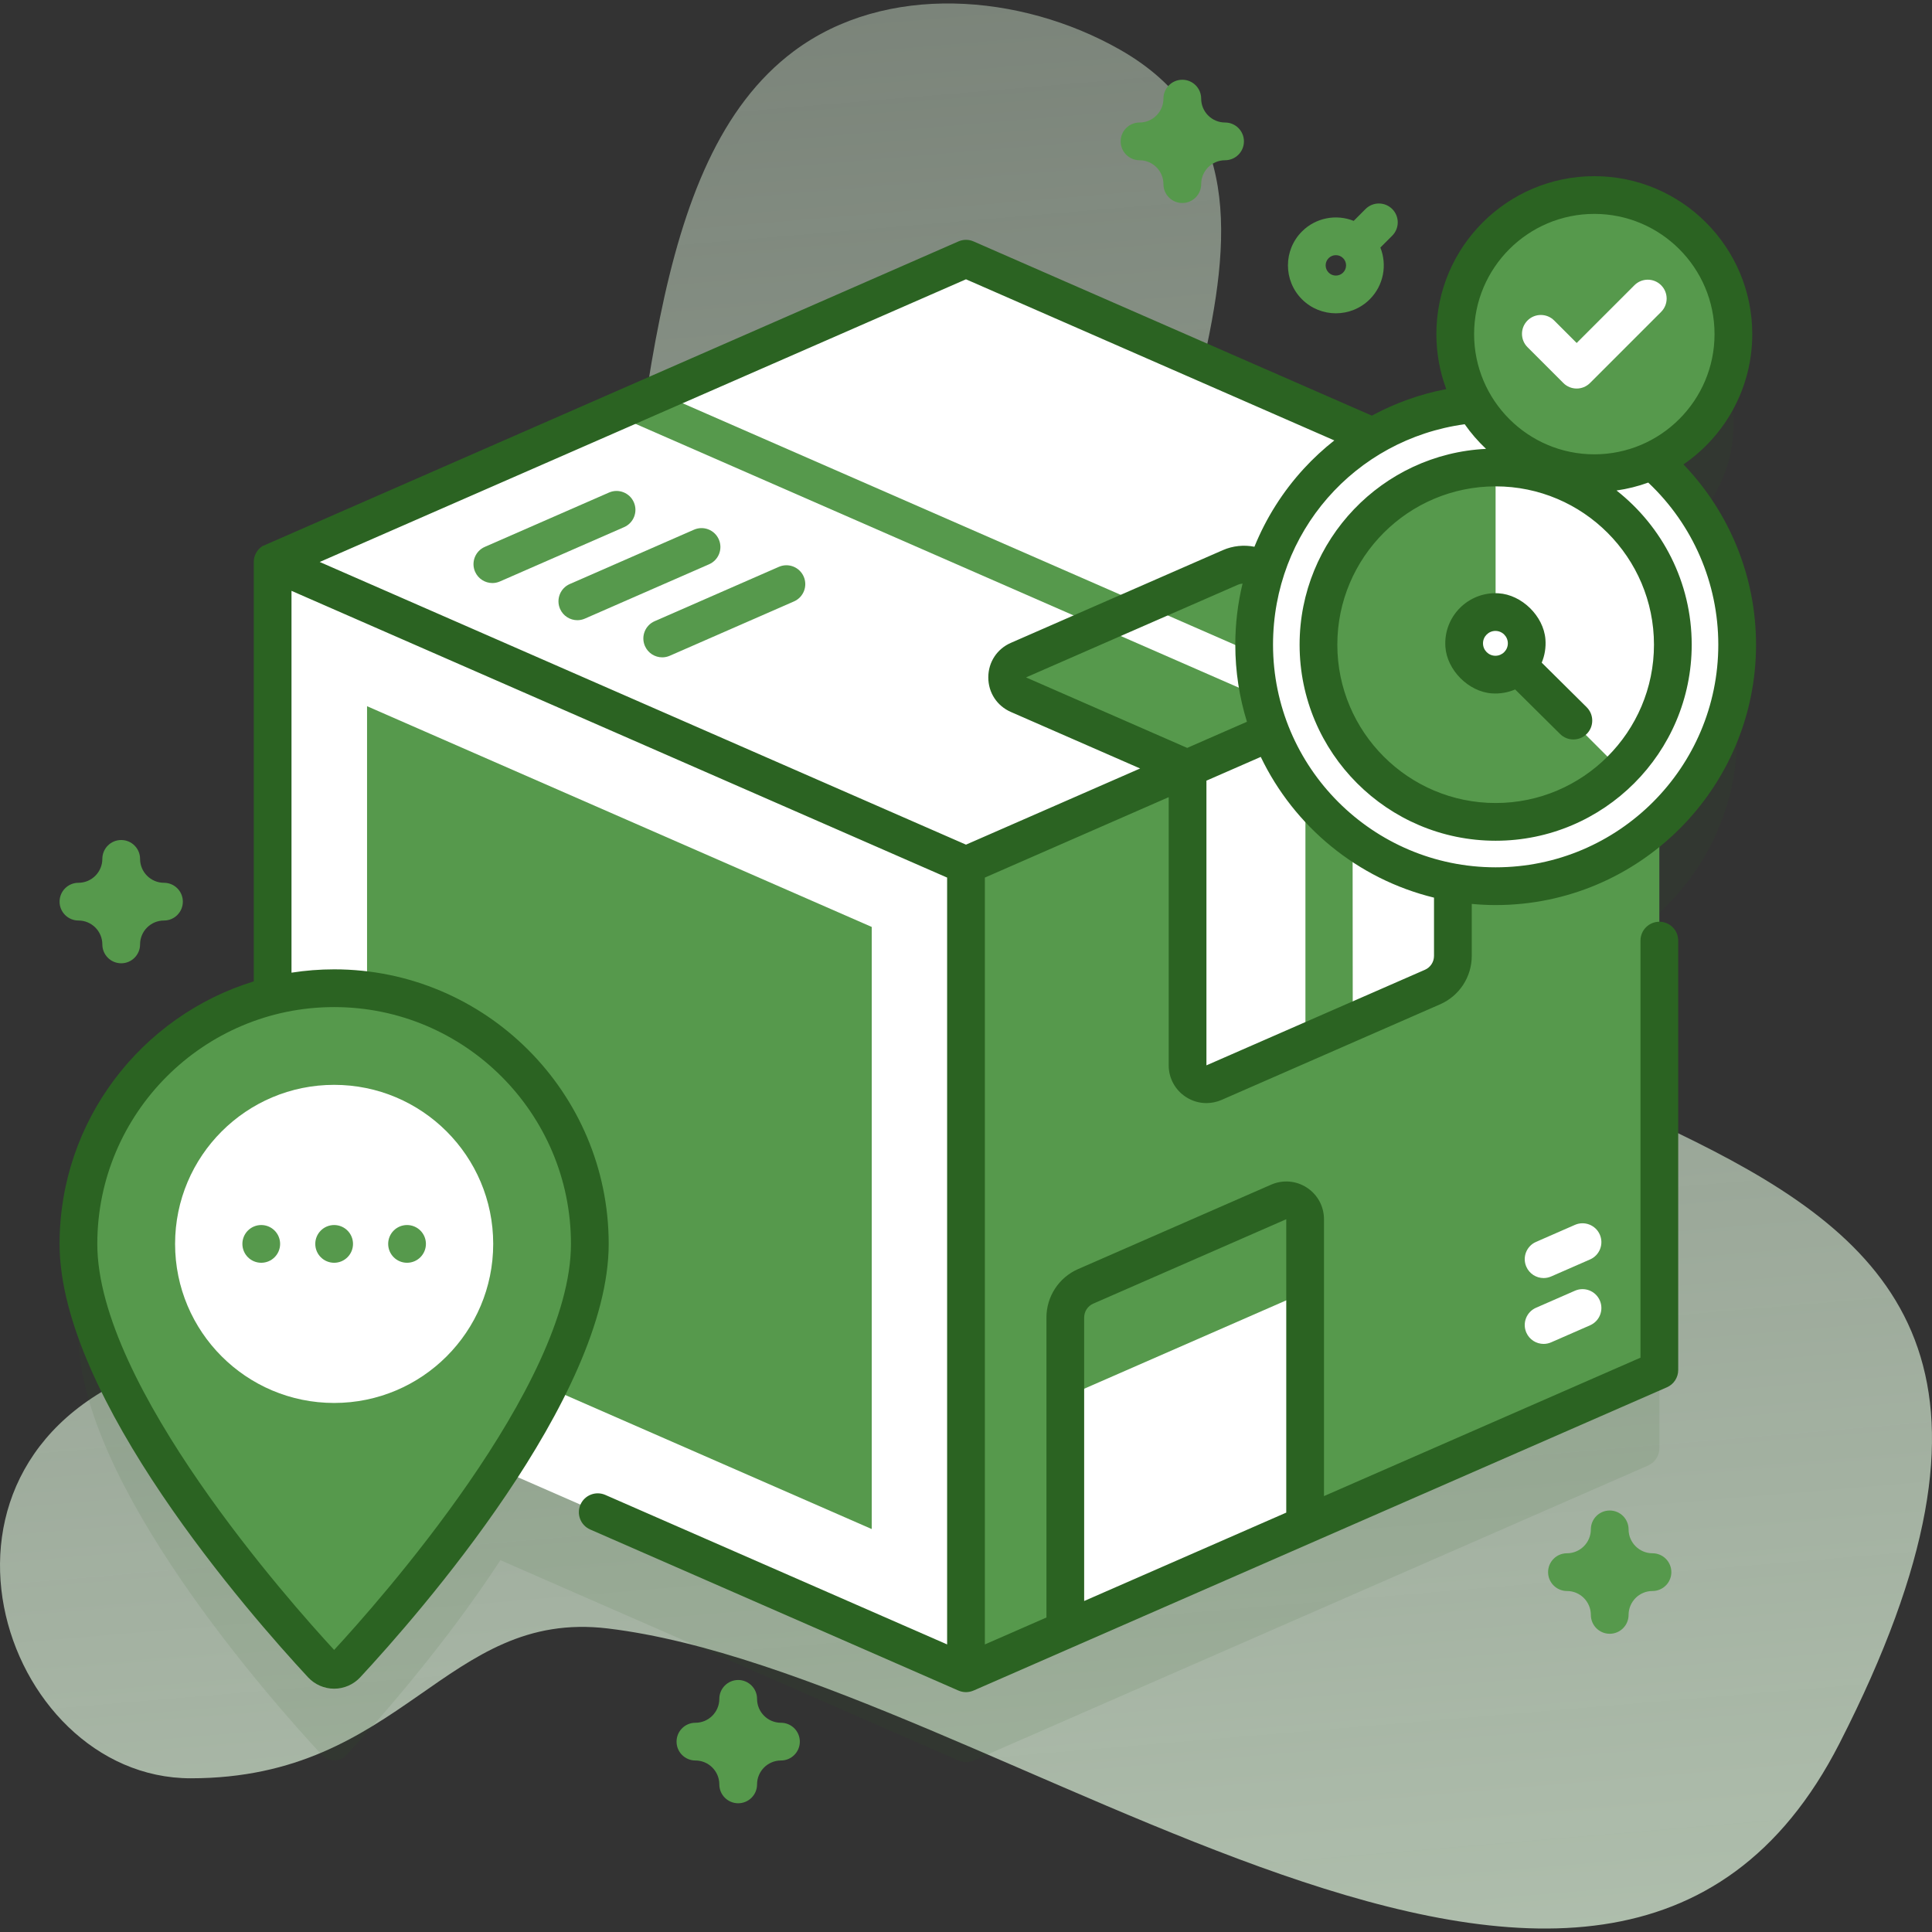 <svg width="170" height="170" viewBox="0 0 170 170" fill="none" xmlns="http://www.w3.org/2000/svg">
<rect x="0" y="0" width="170" height="170" fill="#333333" stroke="none"/>
<path d="M161.853 153.415C141.348 193.527 87.547 147.406 53.496 143.293C39.147 141.56 35.475 156.475 16.785 156.475C0.026 156.475 -9.258 128.29 13.71 120.277C69.944 100.659 43.956 23.853 69.846 4.508C77.915 -1.522 89.779 -0.609 98.54 4.366C119.981 16.542 95.004 46.689 102.531 65.498C119.391 107.628 194.549 89.456 161.853 153.415Z" fill="url(#paint0_linear_6665_2241)"/>
<path opacity="0.1" d="M152.859 64.696C152.859 58.207 149.948 52.402 145.364 48.505C149.59 46.576 152.529 42.317 152.529 37.368C152.529 30.609 147.05 25.129 140.29 25.129C133.531 25.129 128.052 30.609 128.052 37.368C128.052 39.617 128.661 41.723 129.72 43.534C126.488 43.819 123.464 44.826 120.81 46.396L85.669 31.025C85.245 30.84 84.762 30.84 84.338 31.025L24.989 56.983C24.384 57.248 23.994 57.845 23.994 58.505V95.583C14.183 98.006 6.906 106.863 6.906 117.422C6.906 130.493 23.854 149.61 28.331 154.432C28.912 155.058 29.899 155.058 30.48 154.432C32.901 151.824 38.968 145.035 44.031 137.283L84.338 154.912C84.762 155.098 85.245 155.098 85.669 154.912L145.018 128.954C145.622 128.69 146.013 128.093 146.013 127.433V80.315C150.221 76.432 152.859 70.873 152.859 64.696Z" fill="#2B6322"/>
<path d="M85.002 22.766L57.992 34.579L58.204 36.354L53.85 36.391L23.992 49.45L25.652 51.988L85.002 77.794L144.351 51.992L146.011 49.45L85.002 22.766Z" fill="white"/>
<path d="M119.009 61.26L114.869 63.073L53.852 36.391L57.992 34.578L119.009 61.26Z" fill="#56994C"/>
<path d="M127.845 57.395L119.01 61.26L115.99 61.295L114.869 63.072L104.47 67.621L89.62 61.127C88.293 60.547 88.293 58.665 89.62 58.085L96.541 55.058L100.695 55.109L100.684 53.246L108.273 49.928C109.035 49.595 109.9 49.594 110.662 49.925L127.845 57.395Z" fill="#56994C"/>
<path d="M119.008 61.26L114.867 63.073L96.539 55.057L100.683 53.248L119.008 61.26Z" fill="white"/>
<path d="M85.002 76.134L86.662 77.22V145.18L85.002 147.234L23.992 120.55V49.45L85.002 76.134Z" fill="white"/>
<path d="M32.297 115.121V62.14L76.705 81.563V134.544L32.297 115.121Z" fill="#56994C"/>
<path d="M85 76.134V147.234L93.738 143.412L95.398 140.874L113.18 133.097L114.841 134.183L146.009 120.55V49.45L127.842 57.395L126.094 59.82L106.156 68.541L104.466 67.62L85 76.134Z" fill="#56994C"/>
<path d="M127.845 57.395V84.114C127.845 85.302 127.143 86.376 126.054 86.852L119.033 89.923L116.951 89.174L114.869 91.744L106.826 95.262C105.729 95.742 104.5 94.938 104.5 93.741V67.608L114.869 63.072L117.346 63.648L119.01 61.26L127.845 57.395Z" fill="white"/>
<path d="M119.008 61.26L119.031 89.923L114.867 91.744V63.073L119.008 61.26Z" fill="#56994C"/>
<path d="M93.742 122.921V143.412L114.844 134.183V113.694L113.184 112.76L95.402 120.535L93.742 122.921Z" fill="white"/>
<path d="M135.826 118.253C135.186 118.253 134.576 117.881 134.304 117.257C133.936 116.417 134.319 115.438 135.159 115.071L138.583 113.573C139.423 113.205 140.402 113.588 140.77 114.429C141.137 115.269 140.754 116.247 139.914 116.615L136.49 118.113C136.273 118.208 136.048 118.253 135.826 118.253Z" fill="white"/>
<path d="M135.826 112.458C135.186 112.458 134.576 112.086 134.304 111.462C133.936 110.622 134.319 109.643 135.159 109.276L138.583 107.778C139.423 107.41 140.402 107.794 140.77 108.634C141.137 109.474 140.754 110.452 139.914 110.82L136.49 112.318C136.273 112.413 136.048 112.458 135.826 112.458Z" fill="white"/>
<path d="M51.904 109.453C51.904 122.521 34.962 141.634 30.482 146.461C29.9 147.087 28.911 147.087 28.329 146.461C23.848 141.634 6.906 122.521 6.906 109.453C6.906 97.027 16.979 86.954 29.405 86.954C41.831 86.954 51.904 97.028 51.904 109.453Z" fill="#56994C"/>
<path d="M29.402 123.449C37.132 123.449 43.398 117.183 43.398 109.453C43.398 101.724 37.132 95.457 29.402 95.457C21.672 95.457 15.406 101.724 15.406 109.453C15.406 117.183 21.672 123.449 29.402 123.449Z" fill="white"/>
<path d="M22.988 111.113C23.905 111.113 24.648 110.37 24.648 109.453C24.648 108.536 23.905 107.793 22.988 107.793C22.071 107.793 21.328 108.536 21.328 109.453C21.328 110.37 22.071 111.113 22.988 111.113Z" fill="#56994C"/>
<path d="M29.402 111.113C30.319 111.113 31.062 110.37 31.062 109.453C31.062 108.536 30.319 107.793 29.402 107.793C28.485 107.793 27.742 108.536 27.742 109.453C27.742 110.37 28.485 111.113 29.402 111.113Z" fill="#56994C"/>
<path d="M35.816 111.113C36.733 111.113 37.477 110.37 37.477 109.453C37.477 108.536 36.733 107.793 35.816 107.793C34.9 107.793 34.156 108.536 34.156 109.453C34.156 110.37 34.9 111.113 35.816 111.113Z" fill="#56994C"/>
<path d="M131.602 77.977C143.338 77.977 152.852 68.463 152.852 56.727C152.852 44.991 143.338 35.477 131.602 35.477C119.866 35.477 110.352 44.991 110.352 56.727C110.352 68.463 119.866 77.977 131.602 77.977Z" fill="white"/>
<path d="M147.194 56.727C147.194 61.034 145.448 64.929 142.629 67.751L139.9 67.347L129.945 57.392V43.46L131.605 41.135C140.215 41.135 147.194 48.115 147.194 56.727Z" fill="white"/>
<path d="M142.623 67.751C139.801 70.573 135.903 72.316 131.6 72.316C122.99 72.316 116.008 65.337 116.008 56.727C116.008 48.118 122.99 41.135 131.6 41.135V56.727L142.623 67.751Z" fill="#56994C"/>
<path d="M131.598 58.676C132.674 58.676 133.547 57.803 133.547 56.727C133.547 55.65 132.674 54.777 131.598 54.777C130.521 54.777 129.648 55.65 129.648 56.727C129.648 57.803 130.521 58.676 131.598 58.676Z" fill="white"/>
<path d="M140.286 41.638C147.045 41.638 152.524 36.158 152.524 29.399C152.524 22.64 147.045 17.161 140.286 17.161C133.526 17.161 128.047 22.64 128.047 29.399C128.047 36.158 133.526 41.638 140.286 41.638Z" fill="#56994C"/>
<path d="M138.734 34.188C138.309 34.188 137.884 34.026 137.56 33.701L134.408 30.549C133.76 29.901 133.76 28.85 134.408 28.202C135.056 27.553 136.108 27.553 136.756 28.202L138.734 30.18L143.817 25.097C144.465 24.449 145.517 24.449 146.164 25.097C146.813 25.746 146.813 26.797 146.164 27.445L139.908 33.701C139.584 34.026 139.159 34.188 138.734 34.188Z" fill="white"/>
<path d="M114.843 107.283V113.694L93.742 122.921V115.929C93.742 114.74 94.443 113.664 95.532 113.189L112.519 105.762C113.614 105.28 114.843 106.084 114.843 107.283Z" fill="#56994C"/>
<path d="M104.34 96.518C104.888 96.88 105.519 97.063 106.153 97.063C106.605 97.063 107.06 96.97 107.488 96.784L126.716 88.373C128.409 87.633 129.502 85.963 129.502 84.113V79.538C130.195 79.601 130.897 79.638 131.607 79.638C144.239 79.638 154.517 69.36 154.517 56.727C154.517 50.778 152.212 45.116 148.131 40.864C151.784 38.358 154.185 34.154 154.185 29.399C154.185 21.735 147.951 15.501 140.287 15.501C132.623 15.501 126.388 21.735 126.388 29.399C126.388 31.1 126.697 32.729 127.258 34.236C124.958 34.678 122.754 35.468 120.712 36.572L85.665 21.243C85.241 21.057 84.758 21.057 84.334 21.243C84.334 21.243 23.085 48.058 23.081 48.06C22.612 48.367 22.33 48.889 22.33 49.45V86.353C12.448 89.384 5.242 98.592 5.242 109.454C5.242 122.986 21.979 142.065 27.108 147.59C27.698 148.226 28.534 148.591 29.4 148.591H29.401C30.268 148.591 31.103 148.227 31.694 147.591C36.823 142.066 53.56 122.986 53.56 109.454C53.56 96.132 42.722 85.294 29.401 85.294C28.125 85.294 26.872 85.396 25.649 85.587V51.988L83.339 77.22V144.696L53.261 131.54C52.42 131.173 51.441 131.556 51.074 132.396C50.707 133.236 51.09 134.215 51.93 134.582L84.334 148.755C84.547 148.849 84.774 148.894 84.999 148.894C85.226 148.894 85.451 148.846 85.661 148.754C85.662 148.754 85.664 148.756 85.665 148.755L146.674 122.071C147.279 121.807 147.669 121.21 147.669 120.55V82.766C147.669 81.849 146.926 81.106 146.009 81.106C145.092 81.106 144.349 81.849 144.349 82.766V119.464L116.5 131.644V107.282C116.5 106.157 115.938 105.118 114.997 104.503C114.057 103.887 112.88 103.789 111.849 104.24L94.863 111.669C93.171 112.409 92.078 114.081 92.078 115.928V142.326L86.66 144.696V77.22L102.836 70.144V93.742C102.836 94.865 103.397 95.904 104.34 96.518ZM29.401 88.615C40.892 88.615 50.24 97.963 50.24 109.454C50.24 121.933 33.206 141.065 29.401 145.18C25.596 141.063 8.562 121.932 8.562 109.454C8.562 97.963 17.911 88.615 29.401 88.615ZM95.398 115.928C95.398 115.4 95.71 114.923 96.194 114.711L113.18 107.282V133.097L95.397 140.875V115.928H95.398ZM126.181 84.113C126.181 84.641 125.869 85.12 125.384 85.332L106.156 93.742V68.692L110.937 66.601C113.873 72.723 119.45 77.343 126.181 78.985V84.113ZM140.287 18.821C146.12 18.821 150.865 23.566 150.865 29.399C150.865 35.232 146.12 39.977 140.287 39.977C134.454 39.977 129.709 35.232 129.709 29.399C129.709 23.566 134.454 18.821 140.287 18.821ZM145.536 56.727C145.536 64.408 139.286 70.658 131.605 70.658C123.923 70.658 117.674 64.408 117.674 56.727C117.674 49.045 123.923 42.796 131.605 42.796C139.286 42.796 145.536 49.045 145.536 56.727ZM128.882 37.329C129.431 38.116 130.063 38.84 130.759 39.497C121.638 39.94 114.354 47.498 114.354 56.727C114.354 66.239 122.093 73.978 131.605 73.978C141.117 73.978 148.856 66.239 148.856 56.727C148.856 51.225 146.263 46.32 142.24 43.159C143.205 43.022 144.14 42.788 145.032 42.463C148.96 46.164 151.196 51.307 151.196 56.727C151.196 67.529 142.408 76.317 131.606 76.317C120.804 76.317 112.016 67.529 112.016 56.727C112.017 46.832 119.2 38.659 128.882 37.329ZM84.999 74.322L28.132 49.449L84.999 24.576L117.409 38.753C116.465 39.499 115.572 40.319 114.745 41.218C112.867 43.258 111.4 45.594 110.379 48.11C109.452 47.926 108.48 48.025 107.604 48.407L88.951 56.565C87.725 57.099 86.962 58.268 86.962 59.606C86.962 60.944 87.725 62.113 88.951 62.648L100.322 67.62L84.999 74.322ZM90.282 59.606L108.936 51.448C109.062 51.393 109.198 51.365 109.334 51.352C108.914 53.096 108.696 54.899 108.696 56.727C108.696 59.088 109.056 61.365 109.721 63.509L104.463 65.809L90.282 59.606Z" fill="#2B6322"/>
<path d="M127.182 56.914C127.321 58.961 129.215 60.863 131.26 61.011C131.995 61.063 132.695 60.935 133.321 60.666L137.275 64.585C137.926 65.231 138.977 65.226 139.623 64.575C140.268 63.924 140.264 62.873 139.612 62.227L135.658 58.308C135.921 57.681 136.043 56.98 135.984 56.246C135.819 54.202 133.9 52.325 131.853 52.204C129.193 52.046 127.002 54.257 127.182 56.914ZM132.678 56.604C132.681 57.207 132.193 57.699 131.59 57.702C130.987 57.704 130.495 57.216 130.492 56.614C130.489 56.011 130.977 55.519 131.58 55.516C132.183 55.513 132.675 56.001 132.678 56.604Z" fill="#2B6322"/>
<path d="M43.326 51.303C42.686 51.303 42.077 50.931 41.803 50.307C41.436 49.467 41.819 48.488 42.659 48.121L53.587 43.34C54.427 42.972 55.406 43.356 55.773 44.196C56.141 45.036 55.758 46.015 54.918 46.382L43.99 51.163C43.773 51.257 43.548 51.303 43.326 51.303Z" fill="#56994C"/>
<path d="M50.802 54.572C50.162 54.572 49.553 54.2 49.28 53.576C48.913 52.736 49.296 51.757 50.136 51.39L61.064 46.609C61.904 46.241 62.883 46.624 63.25 47.465C63.618 48.305 63.235 49.284 62.395 49.651L51.467 54.432C51.25 54.527 51.024 54.572 50.802 54.572Z" fill="#56994C"/>
<path d="M58.271 57.841C57.631 57.841 57.022 57.469 56.749 56.845C56.382 56.005 56.764 55.026 57.605 54.659L68.532 49.878C69.373 49.51 70.351 49.894 70.719 50.734C71.086 51.574 70.703 52.553 69.863 52.92L58.935 57.701C58.719 57.796 58.493 57.841 58.271 57.841Z" fill="#56994C"/>
<path d="M122.503 18.392C121.855 17.744 120.804 17.744 120.156 18.392L119.114 19.435C117.593 18.828 115.79 19.139 114.562 20.367C112.917 22.012 112.917 24.689 114.562 26.334C115.384 27.156 116.465 27.568 117.545 27.568C118.626 27.568 119.706 27.156 120.528 26.334C121.757 25.105 122.067 23.302 121.461 21.782L122.503 20.74C123.152 20.092 123.152 19.041 122.503 18.392ZM118.181 23.986C117.83 24.337 117.26 24.336 116.909 23.986C116.559 23.635 116.559 23.065 116.909 22.715C117.085 22.539 117.315 22.452 117.545 22.452C117.775 22.452 118.006 22.539 118.181 22.715C118.531 23.065 118.531 23.635 118.181 23.986Z" fill="#56994C"/>
<path d="M141.642 143.758C140.725 143.758 139.982 143.014 139.982 142.098C139.982 140.938 139.038 139.995 137.879 139.995C136.962 139.995 136.219 139.251 136.219 138.335C136.219 137.418 136.962 136.675 137.879 136.675C139.038 136.675 139.982 135.731 139.982 134.572C139.982 133.655 140.725 132.912 141.642 132.912C142.559 132.912 143.302 133.655 143.302 134.572C143.302 135.731 144.246 136.675 145.405 136.675C146.322 136.675 147.065 137.418 147.065 138.335C147.065 139.251 146.322 139.995 145.405 139.995C144.246 139.995 143.302 140.938 143.302 142.098C143.302 143.014 142.559 143.758 141.642 143.758Z" fill="#56994C"/>
<path d="M104.033 17.863C103.116 17.863 102.373 17.12 102.373 16.203C102.373 15.043 101.429 14.1 100.27 14.1C99.353 14.1 98.609 13.357 98.609 12.44C98.609 11.523 99.353 10.78 100.27 10.78C101.429 10.78 102.373 9.836 102.373 8.677C102.373 7.76 103.116 7.017 104.033 7.017C104.95 7.017 105.693 7.76 105.693 8.677C105.693 9.836 106.636 10.78 107.796 10.78C108.713 10.78 109.456 11.523 109.456 12.44C109.456 13.357 108.713 14.1 107.796 14.1C106.636 14.1 105.693 15.043 105.693 16.203C105.693 17.12 104.95 17.863 104.033 17.863Z" fill="#56994C"/>
<path d="M10.665 84.761C9.748 84.761 9.005 84.017 9.005 83.101C9.005 81.941 8.062 80.998 6.902 80.998C5.985 80.998 5.242 80.255 5.242 79.338C5.242 78.421 5.985 77.678 6.902 77.678C8.062 77.678 9.005 76.734 9.005 75.575C9.005 74.658 9.748 73.915 10.665 73.915C11.582 73.915 12.325 74.658 12.325 75.575C12.325 76.734 13.269 77.678 14.428 77.678C15.346 77.678 16.089 78.421 16.089 79.338C16.089 80.255 15.346 80.998 14.428 80.998C13.269 80.998 12.325 81.941 12.325 83.101C12.325 84.017 11.582 84.761 10.665 84.761Z" fill="#56994C"/>
<path d="M64.955 158.672C64.038 158.672 63.294 157.929 63.294 157.012C63.294 155.853 62.351 154.909 61.191 154.909C60.274 154.909 59.531 154.166 59.531 153.249C59.531 152.332 60.274 151.589 61.191 151.589C62.351 151.589 63.294 150.646 63.294 149.486C63.294 148.57 64.038 147.826 64.955 147.826C65.872 147.826 66.615 148.57 66.615 149.486C66.615 150.646 67.558 151.589 68.718 151.589C69.635 151.589 70.378 152.332 70.378 153.249C70.378 154.166 69.635 154.909 68.718 154.909C67.558 154.909 66.615 155.853 66.615 157.012C66.615 157.929 65.872 158.672 64.955 158.672Z" fill="#56994C"/>
<defs>
<linearGradient id="paint0_linear_6665_2241" x1="74.055" y1="-72.168" x2="107.792" y2="327.823" gradientUnits="userSpaceOnUse">
<stop stop-color="#DCF1D9" stop-opacity="0.3"/>
<stop offset="1" stop-color="#DCF1D9"/>
</linearGradient>
</defs>
</svg>
